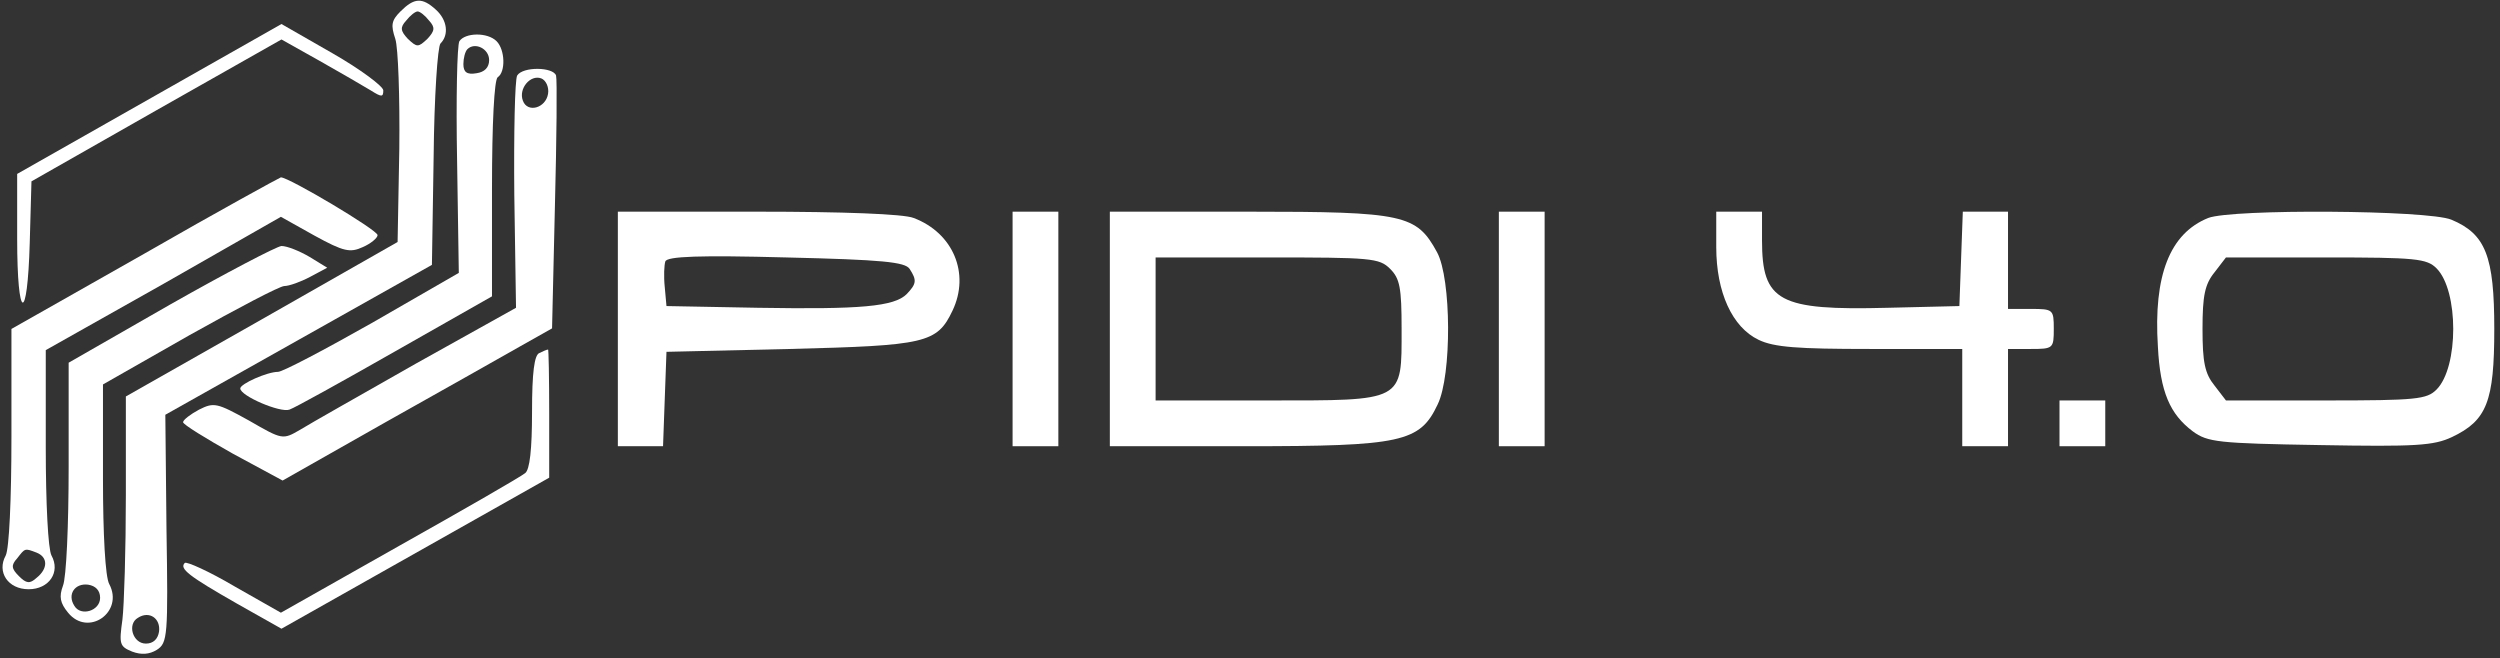 <svg width="1500" height="395" viewBox="0 0 1500 395" fill="none" xmlns="http://www.w3.org/2000/svg">
<rect x="0" y="0" width="1500" height="395" fill="#333333" stroke="none"/>
<path d="M240.275 6.865C234.783 12.357 234.439 15.103 237.185 23.341C238.902 28.49 239.931 58.352 239.588 89.245L238.558 145.195L157.208 191.533L75.515 237.872V296.911C75.515 329.519 74.485 363.158 73.456 371.739C71.396 386.499 71.739 387.872 79.291 390.961C84.783 393.021 89.588 392.677 94.05 389.931C100.572 385.812 100.915 381.693 99.886 317.162L99.199 248.856L179.176 203.89L259.153 158.924L260.183 94.05C260.526 58.009 262.586 27.803 264.302 26.087C269.451 20.938 268.421 12.014 261.556 5.835C253.318 -1.716 248.513 -1.373 240.275 6.865ZM257.437 12.357C261.213 16.476 260.87 18.535 256.407 23.341C250.915 28.49 250.229 28.49 244.737 23.341C240.275 18.535 239.931 16.476 243.707 12.357C246.11 9.268 249.199 6.865 250.572 6.865C251.945 6.865 255.034 9.268 257.437 12.357ZM95.423 378.947C94.737 383.41 91.991 386.156 87.529 386.156C79.634 386.156 76.201 374.485 82.723 370.709C89.588 366.247 96.453 371.053 95.423 378.947Z" fill="white"/>
<path d="M89.588 59.382L10.298 104.348V143.135C10.298 192.906 16.476 194.966 17.849 145.538L18.879 108.81L93.707 66.247L168.879 23.684L191.533 36.385C204.234 43.593 217.964 51.487 222.426 54.233C228.948 58.352 229.977 58.352 229.977 54.233C229.977 51.831 216.247 41.533 199.428 31.922L168.879 14.416L89.588 59.382Z" fill="white"/>
<path d="M275.629 24.714C274.256 27.117 273.57 59.382 274.256 96.453L275.286 163.73L223.455 193.593C194.966 209.725 169.565 223.112 166.819 223.112C160.298 223.112 144.165 230.32 144.165 233.066C144.165 237.529 168.192 247.826 173.684 245.767C176.773 244.737 205.263 228.947 237.185 210.755L295.195 177.803V113.272C295.195 73.799 296.568 47.712 298.627 46.339C303.433 43.249 303.089 29.863 297.941 24.714C292.449 19.222 279.062 19.565 275.629 24.714ZM293.478 36.041C293.478 40.503 290.732 43.249 285.927 43.936C280.092 44.966 278.032 43.249 278.032 38.444C278.032 35.011 279.062 30.892 280.435 29.52C284.897 25.057 293.478 29.176 293.478 36.041Z" fill="white"/>
<path d="M310.298 45.309C308.925 47.712 308.238 79.977 308.581 117.048L309.611 184.668L249.886 217.963C217.277 236.499 185.698 254.348 180.206 257.78C169.565 263.959 169.565 263.959 149.314 252.288C130.092 241.648 128.375 241.304 119.451 245.767C114.302 248.513 109.84 251.945 109.84 253.318C109.84 254.691 123.227 262.929 139.703 272.197L169.565 288.329L231.35 253.318C265.675 234.096 302.06 213.501 312.357 207.666L331.236 197.025L332.952 123.57C333.982 83.066 334.325 47.712 333.638 45.309C331.922 40.16 313.73 39.817 310.298 45.309ZM328.833 56.293C327.46 64.874 316.476 67.963 313.73 60.412C310.984 53.204 318.192 44.622 324.714 47.025C327.46 48.055 329.519 52.174 328.833 56.293Z" fill="white"/>
<path d="M86.842 152.059L6.865 197.368V261.899C6.865 300 5.492 329.176 3.433 333.295C-2.059 343.249 4.806 353.547 17.163 353.547C29.52 353.547 36.385 343.249 30.892 333.295C28.833 329.519 27.46 301.716 27.46 268.421V210.069L98.169 170.252L168.536 130.091L188.787 141.419C206.293 151.03 210.069 151.716 217.62 148.284C222.426 146.224 226.545 142.792 226.545 141.075C226.545 137.986 173.341 106.407 168.536 106.407C167.506 106.751 130.435 127.002 86.842 152.059ZM21.968 331.579C28.833 334.325 28.833 341.19 21.968 346.682C17.849 350.458 15.79 350.114 11.327 345.652C6.865 341.19 6.522 339.13 10.297 335.011C15.103 328.833 14.76 328.833 21.968 331.579Z" fill="white"/>
<path d="M370.709 197.368V267.734H384.439H397.826L398.856 239.245L399.886 211.098L473.684 209.382C555.378 207.323 562.243 205.95 571.51 186.384C582.151 164.073 571.854 139.702 548.169 130.778C542.334 128.375 505.606 127.002 454.462 127.002H370.709V197.368ZM545.767 161.327C550.229 168.192 549.886 170.252 544.05 176.43C536.499 183.982 516.247 185.698 454.806 184.668L399.886 183.638L398.856 172.311C398.169 165.789 398.513 158.924 399.199 156.865C400.229 153.776 419.794 153.089 471.625 154.462C529.634 155.835 543.021 157.208 545.767 161.327Z" fill="white"/>
<path d="M607.552 197.368V267.734H621.281H635.011V197.368V127.002H621.281H607.552V197.368Z" fill="white"/>
<path d="M665.904 197.368V267.734H747.597C840.961 267.734 851.945 265.332 862.586 242.677C871.167 225.172 870.824 167.162 862.243 151.373C849.886 128.718 842.677 127.002 749.314 127.002H665.904V197.368ZM834.096 161.327C839.932 167.162 840.961 172.654 840.961 197.368C840.961 241.304 843.021 240.275 760.298 240.275H693.364V197.368V154.462H760.298C822.769 154.462 827.575 154.805 834.096 161.327Z" fill="white"/>
<path d="M899.313 197.368V267.734H913.043H926.773V197.368V127.002H913.043H899.313V197.368Z" fill="white"/>
<path d="M1029.75 148.284C1029.75 175.4 1039.36 196.339 1055.15 203.89C1064.42 208.352 1078.49 209.382 1122.08 209.382H1177.35V238.558V267.734H1191.08H1204.81V238.558V209.382H1218.54C1231.92 209.382 1232.27 209.039 1232.27 197.368C1232.27 185.698 1231.92 185.355 1218.54 185.355H1204.81V156.178V127.002H1191.08H1177.69L1176.66 155.149L1175.63 183.638L1132.72 184.668C1067.16 186.384 1057.21 180.892 1057.21 144.165V127.002H1043.48H1029.75V148.284Z" fill="white"/>
<path d="M1324.94 130.778C1301.95 140.046 1291.99 165.103 1294.74 208.009C1296.11 235.126 1301.95 248.513 1315.68 258.81C1324.6 265.332 1330.78 266.018 1391.88 267.048C1449.54 268.078 1460.18 267.391 1471.17 262.243C1492.11 252.288 1496.57 240.961 1496.57 197.368C1496.57 153.776 1491.42 140.389 1470.82 131.808C1456.75 125.973 1339.02 125.286 1324.94 130.778ZM1461.9 160.984C1475.29 174.371 1475.29 220.366 1461.9 233.753C1456.06 239.588 1449.89 240.275 1395.65 240.275H1335.58L1328.72 231.35C1322.88 224.142 1321.51 217.277 1321.51 197.368C1321.51 177.46 1322.88 170.595 1328.72 163.387L1335.58 154.462H1395.65C1449.54 154.462 1456.06 155.149 1461.9 160.984Z" fill="white"/>
<path d="M102.288 182.609L41.19 217.62V280.092C41.19 314.76 39.817 346.682 37.757 351.487C35.355 358.009 36.041 361.785 40.847 367.62C52.86 382.38 74.485 367.277 65.561 350.458C63.158 346.339 61.785 320.252 61.785 287.3V230.664L113.616 201.144C142.448 185.011 167.849 171.625 170.595 171.625C173.341 171.625 180.206 169.222 186.041 166.133L196.339 160.641L185.698 154.119C179.863 150.686 172.311 147.597 168.879 147.597C165.789 147.941 135.583 163.73 102.288 182.609ZM60.069 358.696C60.069 366.59 48.398 370.023 44.622 363.501C40.16 356.636 44.966 349.771 52.86 350.801C57.323 351.487 60.069 354.233 60.069 358.696Z" fill="white"/>
<path d="M323.684 211.785C320.595 212.815 319.222 223.455 319.222 247.14C319.222 269.794 317.849 281.808 315.103 283.867C312.7 285.927 278.719 305.492 239.588 327.46L168.536 367.62L140.732 351.831C125.629 342.906 111.899 336.728 110.87 337.757C107.437 341.19 113.272 345.652 142.105 362.128L168.879 377.231L249.199 331.922L329.52 286.613V247.826C329.52 226.888 329.176 209.382 328.833 209.725C328.147 209.725 325.744 210.755 323.684 211.785Z" fill="white"/>
<path d="M1235.7 254.005V267.734H1249.43H1263.16V254.005V240.275H1249.43H1235.7V254.005Z" fill="white"/>
</svg>
